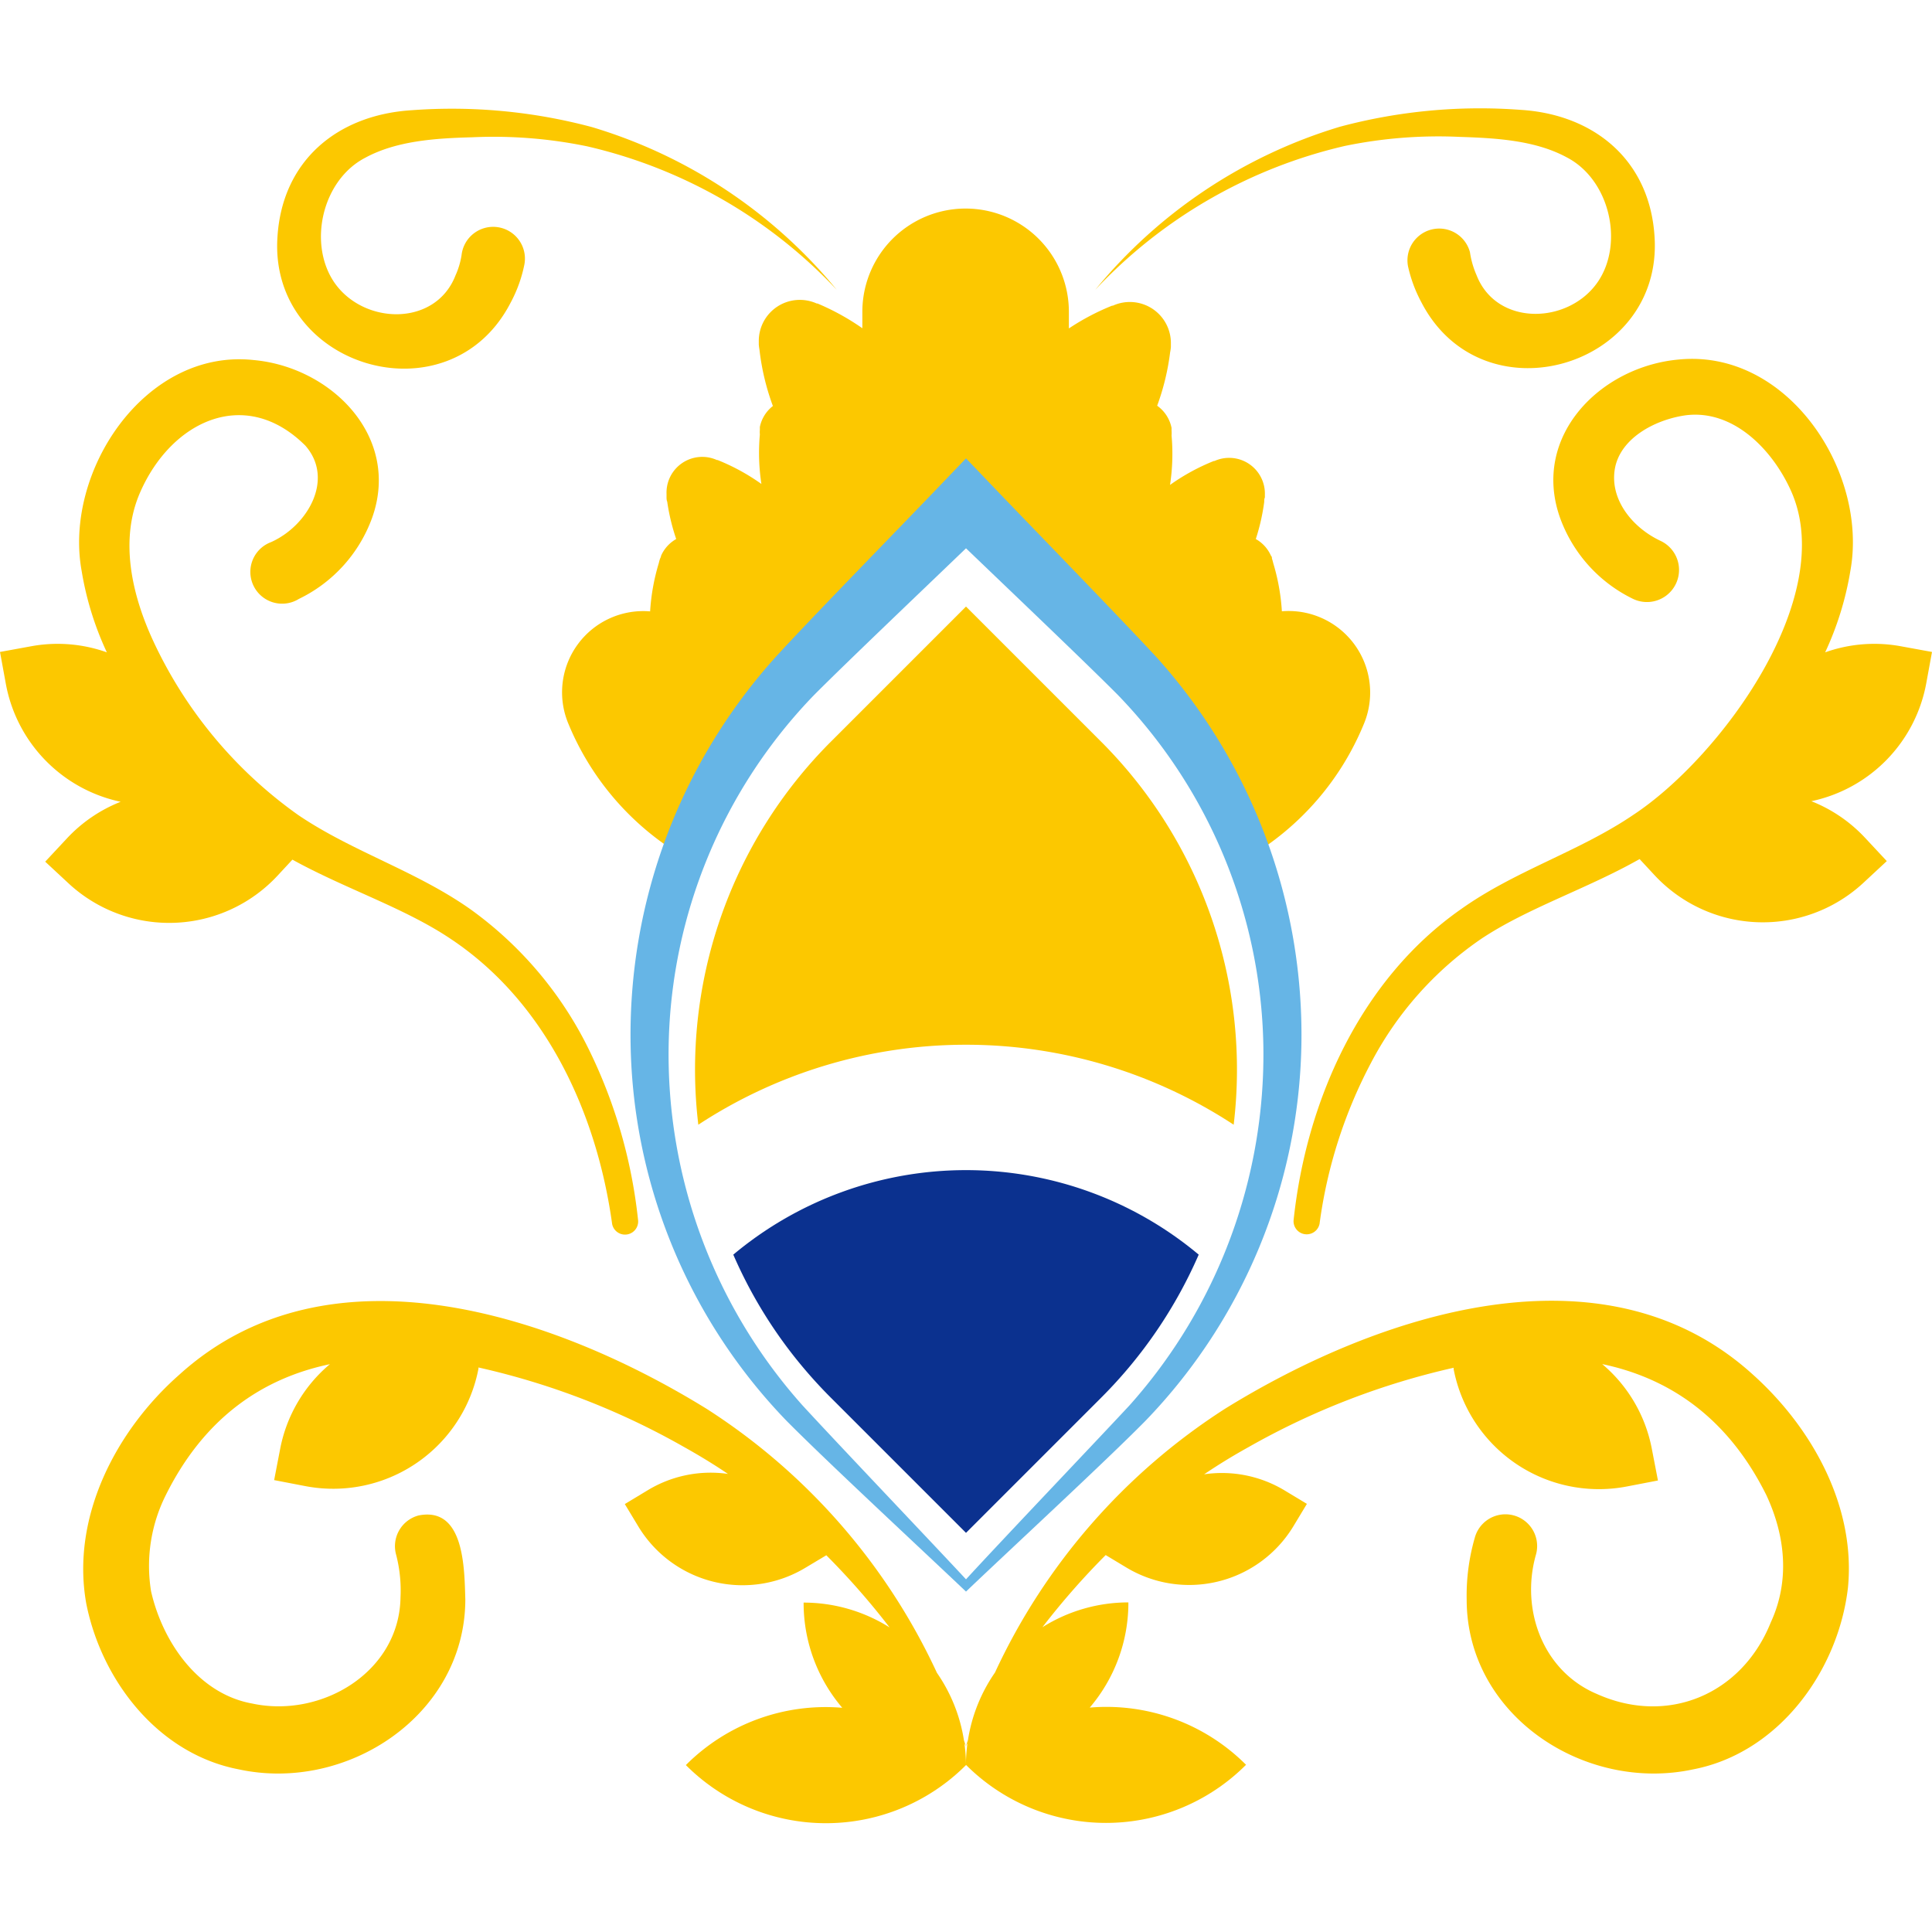 <svg xmlns="http://www.w3.org/2000/svg" width="200" height="200" viewBox="0 0 200 200">
  <path d="M82.25,140.47a47.64,47.64,0,0,1-6.34-10.59,37.54,37.54,0,0,1,48.18,0A48,48,0,0,1,114,144.68l-14,14-14-14A49.31,49.31,0,0,1,82.25,140.47Z" fill="#0b318f"/>
  <path d="M136.59,63.88a8.41,8.41,0,0,0-3.89-.6,21.76,21.76,0,0,0-.9-5,4,4,0,0,0-.13-.46v0h0c0-.1,0-.19-.1-.29A3.7,3.7,0,0,0,130,55.8a21.49,21.49,0,0,0,.87-3.83c0-.16,0-.32.07-.48v0h0c0-.1,0-.2,0-.3a3.7,3.7,0,0,0-5.21-3.47h-.07a21.65,21.65,0,0,0-4.54,2.48,21.36,21.36,0,0,0,.16-5.12,2.74,2.74,0,0,0,0-.49v0h0c0-.1,0-.19,0-.29A3.71,3.71,0,0,0,119.79,42a25,25,0,0,0,1.34-5.52,4.85,4.85,0,0,0,.08-.55v0h0c0-.11,0-.22,0-.34a4.25,4.25,0,0,0-6-3.95l-.08,0A24.57,24.57,0,0,0,110.65,34c0-.57,0-1.15,0-1.72a10.69,10.69,0,0,0-21.38,0c0,.57,0,1.13,0,1.7a24.85,24.85,0,0,0-4.64-2.56l-.08,0a4.25,4.25,0,0,0-6,3.89c0,.11,0,.22,0,.34h0v0a5.17,5.17,0,0,0,.07.55,24.92,24.92,0,0,0,1.39,5.83,3.67,3.67,0,0,0-1.35,2.17c0,.1,0,.19,0,.29h0v0a2.74,2.74,0,0,0,0,.49,21.36,21.36,0,0,0,.16,5.12,21.65,21.65,0,0,0-4.54-2.48h-.07A3.7,3.7,0,0,0,69,51.15c0,.1,0,.2,0,.3h0v0c0,.16,0,.32.07.48A21.49,21.49,0,0,0,70,55.8a3.7,3.7,0,0,0-1.57,1.74c0,.1-.06.19-.1.29h0v0a4,4,0,0,0-.13.46,21.76,21.76,0,0,0-.9,5,8.41,8.41,0,0,0-8.47,11.61A28.67,28.67,0,0,0,70.75,88.67a55.55,55.55,0,0,1,10-17,21.5,21.5,0,0,0-.24-3.31,22.9,22.9,0,0,0,2.31,1c.28-.3.56-.61.85-.9L94.14,58.05c0-.53-.11-1.06-.2-1.58l1.29.49L100,52.19l4.71,4.71c.46-.17.92-.34,1.37-.53-.1.56-.16,1.12-.21,1.69l10.47,10.47c.29.29.57.6.85.9a22.9,22.9,0,0,0,2.31-1,21.5,21.5,0,0,0-.24,3.31,55.55,55.55,0,0,1,10,17,28.67,28.67,0,0,0,11.92-13.78A8.44,8.44,0,0,0,136.59,63.88Z" fill="#fcc800"/>
  <path d="M99.84,180.49l.16.3-.21-.62a16.82,16.82,0,0,0-2.8-7,64.81,64.81,0,0,0-23.81-27.31c-15.69-9.7-39.1-17.62-54.62-3.55C12,148.09,7.33,157.06,8.93,166c1.59,8,7.46,15.56,15.77,17.16,11.24,2.44,23.44-5.63,23.47-17.57-.1-3.2-.08-9.66-4.84-8.71a3.29,3.29,0,0,0-2.34,4,14.64,14.64,0,0,1,.47,4.47c-.11,7.74-8.18,12.54-15.35,11-5.56-1-9.26-6.32-10.47-11.61a16.36,16.36,0,0,1,1.51-9.94c4-8.06,10.05-12.13,17-13.58A15.19,15.19,0,0,0,29,150l-.62,3.22,3.22.62a15.31,15.31,0,0,0,17.93-12.15l0-.13a77.19,77.19,0,0,1,21.26,8.22c1.56.87,3.09,1.8,4.57,2.8A12.58,12.58,0,0,0,67,154.3l-2.32,1.4,1.4,2.32a12.61,12.61,0,0,0,17.32,4.26L85.54,161a77.63,77.63,0,0,1,6.55,7.47,16.71,16.71,0,0,0-8.9-2.57h0a16.72,16.72,0,0,0,4,10.89A20.43,20.43,0,0,0,71,182.72h0a20.48,20.48,0,0,0,29,0h0A18.14,18.14,0,0,0,99.84,180.49Z" fill="#fcc800"/>
  <path d="M181.44,142.28c-15.52-14.07-38.94-6.15-54.62,3.55A64.81,64.81,0,0,0,103,173.14a16.82,16.82,0,0,0-2.8,7l-.21.62.16-.3a18.14,18.14,0,0,0-.16,2.23h0a20.48,20.48,0,0,0,29,0h0a20.43,20.43,0,0,0-16.18-5.92,16.72,16.72,0,0,0,4-10.89h0a16.71,16.71,0,0,0-8.9,2.57,77.63,77.63,0,0,1,6.55-7.47l2.11,1.27A12.61,12.61,0,0,0,133.89,158l1.4-2.32L133,154.3a12.58,12.58,0,0,0-8.35-1.68c1.48-1,3-1.93,4.57-2.8a77.52,77.52,0,0,1,21.26-8.23l0,.14a15.31,15.31,0,0,0,17.93,12.15l3.22-.62L171,150a15.19,15.19,0,0,0-5.14-8.79c6.93,1.45,13,5.52,17,13.58,2,4.3,2.41,8.92.45,13.16-3,7.48-10.69,10.69-18,7.41-5.63-2.38-7.92-8.78-6.31-14.42a3.28,3.28,0,0,0-6.32-1.79,21.56,21.56,0,0,0-.85,6.44c0,12,12.23,20,23.47,17.57,8.83-1.71,15-10.18,16-18.81C192.12,155.91,187.55,147.75,181.44,142.28Z" fill="#fcc800"/>
  <path d="M114,76.79l-14-14-14,14a48,48,0,0,0-13.71,39.64,50.51,50.51,0,0,1,55.42,0A48,48,0,0,0,114,76.79Z" fill="#fcc800"/>
  <path d="M119.8,68.12c-3.91-4.24-13.35-13.92-17.48-18.25L100,47.45l-2.32,2.42c-4.06,4.26-13.61,14-17.48,18.25a58.41,58.41,0,0,0-14.92,40A57.52,57.52,0,0,0,81.4,147.06c4.13,4.18,14.18,13.5,18.6,17.7,4.33-4.14,14.51-13.54,18.6-17.7a57.52,57.52,0,0,0,16.12-38.91A58.41,58.41,0,0,0,119.8,68.12Zm-2.88,77.37c-3.8,4.08-13,13.73-16.92,18-3.88-4.17-13.15-13.9-16.92-18a54.54,54.54,0,0,1-13.86-37.34A53.57,53.57,0,0,1,84.29,71.93C87.67,68.54,95.2,61.37,100,56.76c4.78,4.59,12.37,11.81,15.71,15.17a53.59,53.59,0,0,1,15.07,36.22A54.54,54.54,0,0,1,116.92,145.49Z" fill="#66b5e6"/>
  <path d="M66.06,126.37a52.65,52.65,0,0,0-5.16-17.85A39,39,0,0,0,48.76,94.17c-5.64-4-12.29-6-17.89-9.8a45.65,45.65,0,0,1-15-18c-2.24-4.83-3.52-10.52-1.35-15.43,3.23-7.36,10.86-11,17.08-4.82,3.05,3.46.26,8.3-3.54,10A3.29,3.29,0,1,0,30.94,62a15,15,0,0,0,7.58-8.39c3-8.39-4.21-15.62-12.28-16.34C15,36.07,6.58,48.82,8.45,59.09a32.23,32.23,0,0,0,2.61,8.44,15.17,15.17,0,0,0-7.83-.63L0,67.49l.59,3.22A15.31,15.31,0,0,0,12.49,83a15.26,15.26,0,0,0-5.57,3.8l-2.24,2.4,2.41,2.24a15.31,15.31,0,0,0,21.64-.79l1.54-1.66C35.72,92,41.92,94,46.68,97.21c9.83,6.55,15.1,18,16.69,29.51a1.36,1.36,0,0,0,2.69-.35Z" fill="#fcc800"/>
  <path d="M86.62,30A51.24,51.24,0,0,0,60.79,15.15a47.85,47.85,0,0,0-11.88-.94c-3.77.1-7.84.35-11.1,2.12-4.44,2.3-5.93,8.81-3.25,12.84,3,4.47,10.5,4.7,12.59-.65a8.23,8.23,0,0,0,.63-2.1,3.29,3.29,0,1,1,6.51.93,14.24,14.24,0,0,1-1.44,4c-6.33,12.25-25,6.76-24.13-6.78.48-8,6.28-12.69,13.9-13.16a56.12,56.12,0,0,1,18.67,1.75A52.19,52.19,0,0,1,86.62,30Z" fill="#fcc800"/>
  <path d="M199.41,70.71l.59-3.22-3.23-.59a15.17,15.17,0,0,0-7.83.63,32.35,32.35,0,0,0,2.61-8.44c1.87-10.27-6.5-23-17.79-21.87-8.1.74-15.23,7.92-12.28,16.34A15,15,0,0,0,169.06,62,3.29,3.29,0,1,0,171.92,56c-2.9-1.35-5.27-4.25-4.76-7.41s4.05-5.11,7.27-5.59c5-.68,9.09,3.57,11,7.87,4.86,11-7.35,27.54-16.33,33.47-5.6,3.81-12.26,5.78-17.89,9.8-10.41,7.29-16,19.89-17.3,32.2a1.36,1.36,0,0,0,2.69.35A49.6,49.6,0,0,1,141.94,110a35.49,35.49,0,0,1,11.38-12.8c4.77-3.19,11-5.2,16.41-8.27l1.54,1.66a15.31,15.31,0,0,0,21.64.79l2.41-2.24-2.24-2.4a15.26,15.26,0,0,0-5.57-3.8A15.31,15.31,0,0,0,199.41,70.71Z" fill="#fcc800"/>
  <path d="M113.38,30a52.19,52.19,0,0,1,25.33-16.88,56.1,56.1,0,0,1,18.67-1.75c7.62.46,13.42,5.19,13.9,13.16.86,13.54-17.79,19-24.13,6.78a14.49,14.49,0,0,1-1.39-3.73,3.29,3.29,0,0,1,6.41-1.47,9.2,9.2,0,0,0,.68,2.37c2.08,5.35,9.58,5.12,12.59.65,2.68-4,1.19-10.54-3.25-12.84-3.26-1.77-7.33-2-11.1-2.12a47.85,47.85,0,0,0-11.88.94A51.24,51.24,0,0,0,113.38,30Z" fill="#fcc800"/>
</svg>
